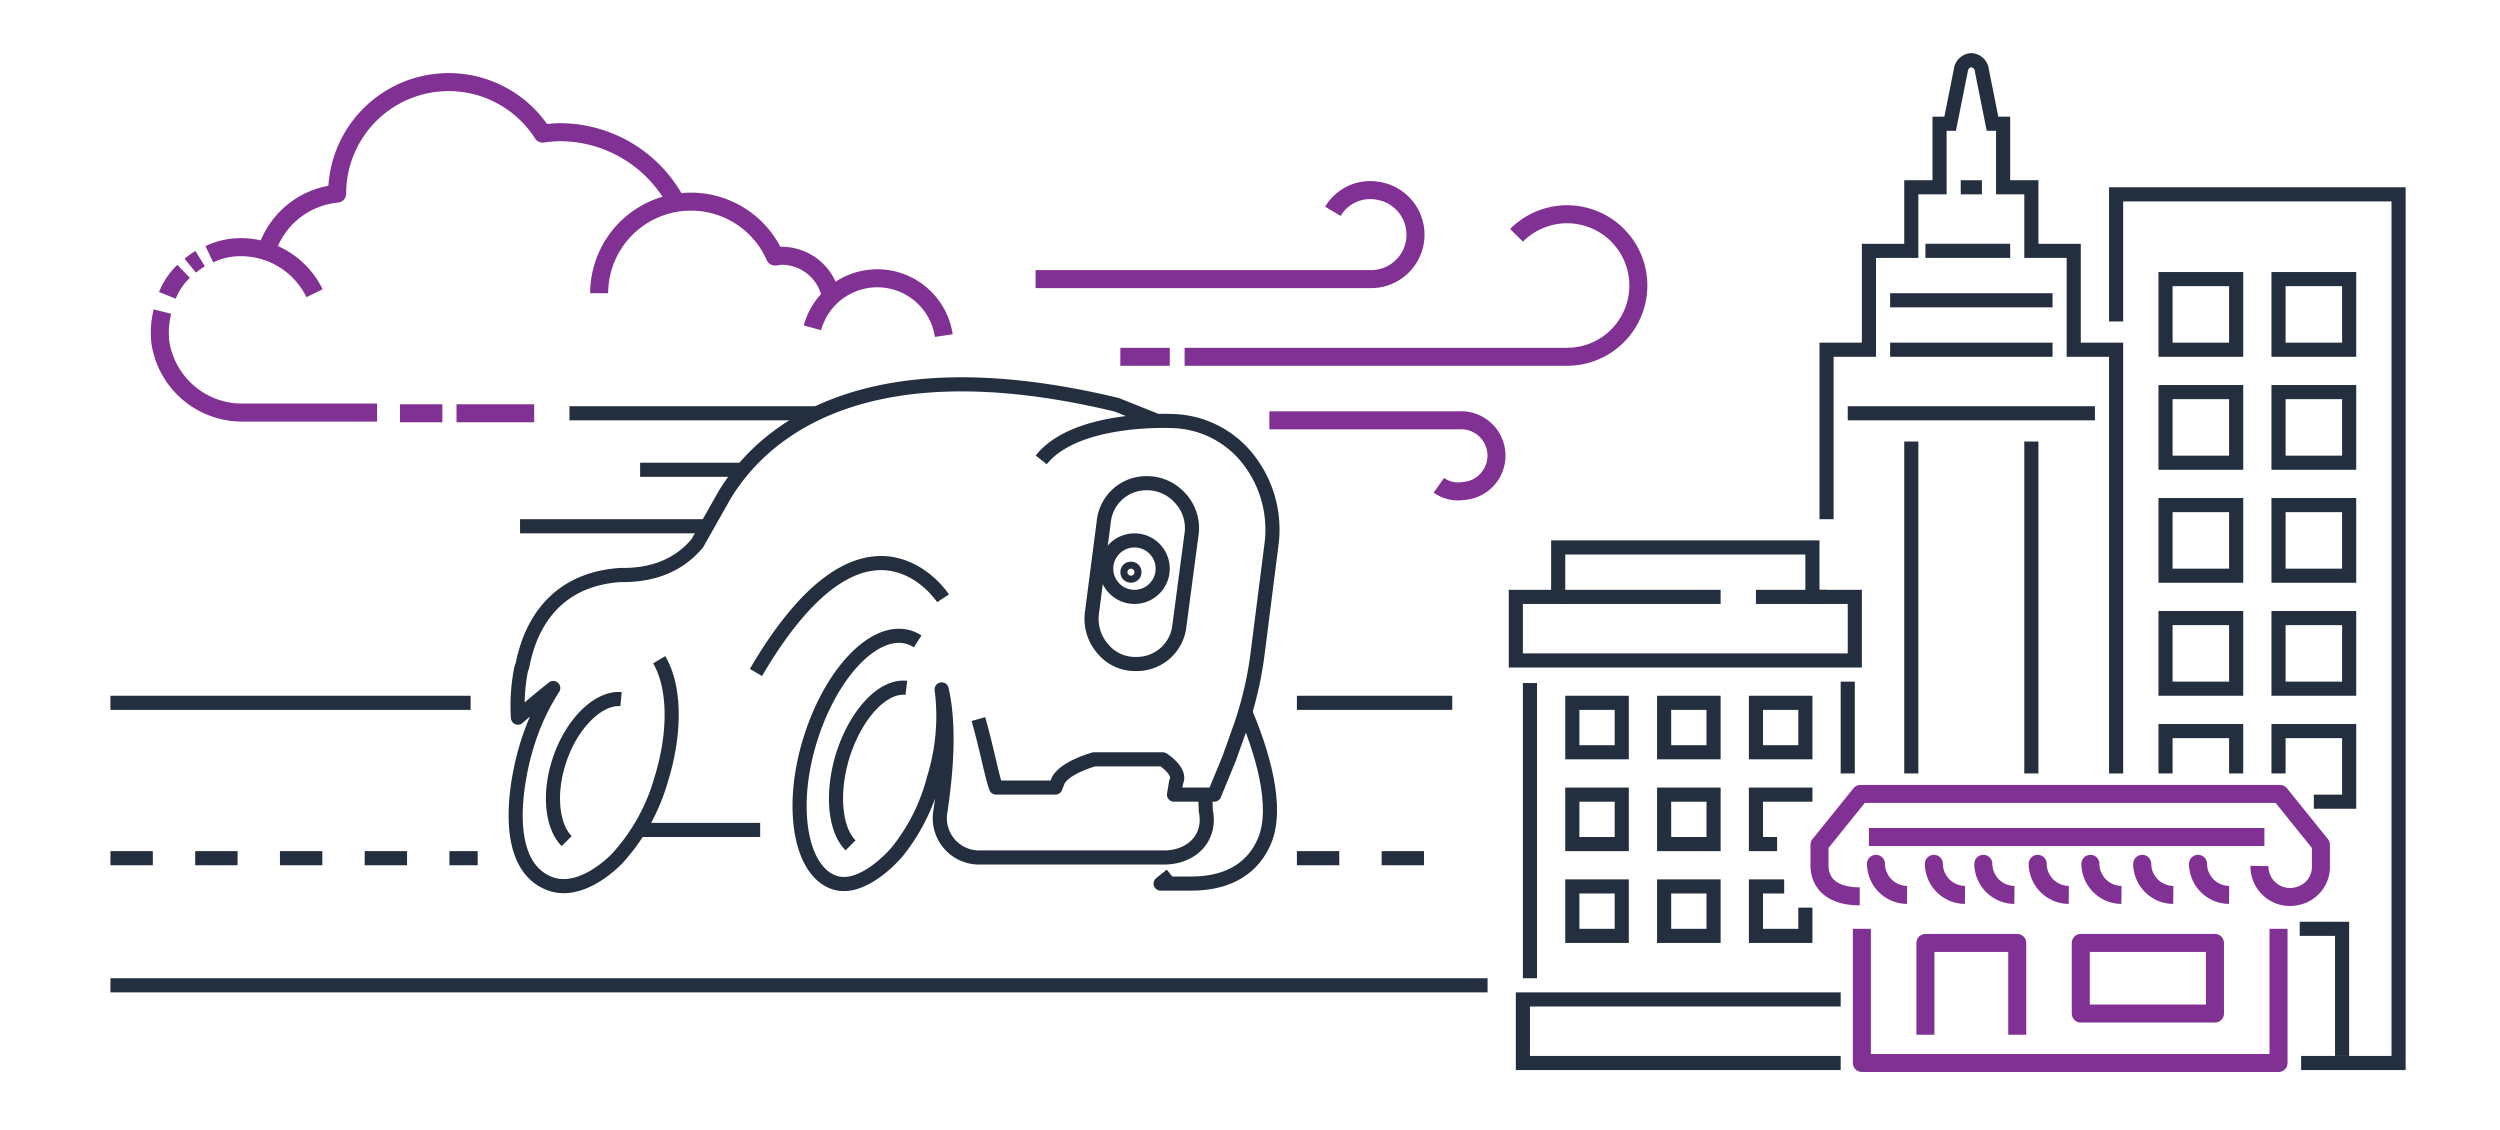 <svg xmlns="http://www.w3.org/2000/svg" width="354" height="160" viewBox="0 0 354 160"><title>empire city</title><line x1="15.64" y1="139.52" x2="210.64" y2="139.52" style="fill:none;stroke:#232f3e;stroke-miterlimit:10;stroke-width:2px"/><line x1="183.64" y1="121.52" x2="207.64" y2="121.52" style="fill:none;stroke:#232f3e;stroke-miterlimit:10;stroke-width:2px;stroke-dasharray:6,6"/><line x1="15.64" y1="121.52" x2="67.64" y2="121.52" style="fill:none;stroke:#232f3e;stroke-miterlimit:10;stroke-width:2px;stroke-dasharray:6,6"/><line x1="15.64" y1="99.52" x2="66.64" y2="99.52" style="fill:none;stroke:#232f3e;stroke-miterlimit:10;stroke-width:2px"/><line x1="183.64" y1="99.52" x2="205.64" y2="99.52" style="fill:none;stroke:#232f3e;stroke-miterlimit:10;stroke-width:2px"/><circle cx="160.14" cy="81.02" r="0.5" style="fill:none;stroke:#232f3e;stroke-linejoin:round;stroke-width:2px"/><line x1="115.64" y1="58.52" x2="80.64" y2="58.52" style="fill:none;stroke:#232f3e;stroke-miterlimit:10;stroke-width:2px"/><line x1="105.64" y1="66.52" x2="90.64" y2="66.52" style="fill:none;stroke:#232f3e;stroke-miterlimit:10;stroke-width:2px"/><line x1="99.64" y1="74.52" x2="73.64" y2="74.52" style="fill:none;stroke:#232f3e;stroke-miterlimit:10;stroke-width:2px"/><path d="M129.94,90.82a5.17,5.17,0,0,0-1.3-.6c-4.9-1.4-11.1,5.2-14,14.8s-1.2,18.6,3.7,20c3.1.9,6.8-2.2,8.7-4.4a27.55,27.55,0,0,0,5.2-10.4,29.73,29.73,0,0,0,1.1-12.6c.9,3.9,1,9.5-.2,17.4a5.56,5.56,0,0,0,5.5,6.4h26.2c3.9,0,6.7-2.8,5.9-6.6l-.1-2.9m-7-52.4-5.5-2.2c-38.6-9.3-51.5,6.2-55.5,12.7l-3.9,6.9c-2,2.4-5.3,4.6-10.9,4.5-7.3.5-11,4.6-12.8,9.1a21.88,21.88,0,0,0-1.1,3.9l-.1.1a26.79,26.79,0,0,0-.5,7.1c1.8-1.6,3.5-3,5-4.2a32.23,32.23,0,0,0-3.6,7.7c-1.7,5.3-3.9,17.3,3.1,20,3.4,1.3,7.2-1.2,9.5-3.5a27.85,27.85,0,0,0,6.3-11.3c2.1-6.8,1.9-13.2-.3-16.9m45.2,8.4c1.2,4.2,1.9,8.1,2.5,9.7v0h8.4l.4-1c1-1.9,5.1-3,5.1-3h9.7s2.7,1.7,1.9,3.2l-.3,1.8h5.7l2.1-5.1,1.5-4.2a50.94,50.94,0,0,0,2.5-10.4l2-15.7a16.16,16.16,0,0,0-3.3-12.1,14.06,14.06,0,0,0-10.7-5.4h-.1s-13.6-.7-18.5,5.5M87.94,99c-3.2-.3-7.1,3.5-8.8,8.9-1.5,4.7-.9,9.2,1.1,11.2m48.1-21.7c-3.4-.4-7.3,3.9-9.1,9.9-1.5,5.2-1,10.2,1.2,12.4m48.3-44.2L167,88.62a6.05,6.05,0,0,1-6,5.4h-.2a5.88,5.88,0,0,1-4.6-2.1,6.46,6.46,0,0,1-1.6-5l1.7-13.1a6.05,6.05,0,0,1,6-5.4,6.29,6.29,0,0,1,4.8,2.1A6.21,6.21,0,0,1,168.74,75.52Z" style="fill:none;stroke:#232f3e;stroke-linejoin:round;stroke-width:2px"/><path d="M165.84,123.92l-1.5,1.2h4.3c5.7,0,8.9-2.5,10.4-6,2.1-4.9-.4-12.9-2.8-18.5" style="fill:none;stroke:#232f3e;stroke-linejoin:round;stroke-width:2px"/><path d="M133.54,84.72s-10.7-16.5-26.5,10.5" style="fill:none;stroke:#232f3e;stroke-linejoin:round;stroke-width:2px"/><line x1="90.64" y1="117.52" x2="107.64" y2="117.52" style="fill:none;stroke:#232f3e;stroke-linejoin:round;stroke-width:2px"/><circle cx="160.64" cy="80.52" r="4" style="fill:none;stroke:#232f3e;stroke-linejoin:round;stroke-width:2px"/><path d="M299.64,109.52v-60h-6v-14h-6v-9h-4v-9h-1.5l-1.5-7.5a1.61,1.61,0,0,0-1.5-1.5h0a1.61,1.61,0,0,0-1.5,1.5l-1.5,7.5h-1.5v9h-4v9h-6v14h-6v24" style="fill:none;stroke:#232f3e;stroke-miterlimit:10;stroke-width:2px"/><line x1="261.64" y1="96.52" x2="261.64" y2="109.52" style="fill:none;stroke:#232f3e;stroke-miterlimit:10;stroke-width:2px"/><line x1="216.64" y1="138.52" x2="216.64" y2="96.72" style="fill:none;stroke:#232f3e;stroke-miterlimit:10;stroke-width:2px"/><rect x="222.64" y="99.52" width="7" height="7" style="fill:none;stroke:#232f3e;stroke-miterlimit:10;stroke-width:2px"/><rect x="248.64" y="99.52" width="7" height="7" style="fill:none;stroke:#232f3e;stroke-miterlimit:10;stroke-width:2px"/><rect x="235.64" y="99.52" width="7" height="7" style="fill:none;stroke:#232f3e;stroke-miterlimit:10;stroke-width:2px"/><rect x="222.64" y="125.52" width="7" height="7" style="fill:none;stroke:#232f3e;stroke-miterlimit:10;stroke-width:2px"/><rect x="235.64" y="125.52" width="7" height="7" style="fill:none;stroke:#232f3e;stroke-miterlimit:10;stroke-width:2px"/><rect x="222.64" y="112.52" width="7" height="7" style="fill:none;stroke:#232f3e;stroke-miterlimit:10;stroke-width:2px"/><rect x="235.64" y="112.52" width="7" height="7" style="fill:none;stroke:#232f3e;stroke-miterlimit:10;stroke-width:2px"/><polyline points="251.64 119.52 248.64 119.52 248.64 112.52 256.64 112.52" style="fill:none;stroke:#232f3e;stroke-miterlimit:10;stroke-width:2px"/><polyline points="255.64 128.52 255.64 132.52 248.64 132.52 248.64 125.52 252.64 125.52" style="fill:none;stroke:#232f3e;stroke-miterlimit:10;stroke-width:2px"/><polygon points="256.64 84.52 256.64 77.52 220.64 77.52 220.64 84.52 214.64 84.52 214.64 93.52 262.64 93.52 262.64 84.52 256.64 84.52" style="fill:none;stroke:#232f3e;stroke-miterlimit:10;stroke-width:2px"/><line x1="248.64" y1="84.52" x2="258.64" y2="84.52" style="fill:none;stroke:#232f3e;stroke-miterlimit:10;stroke-width:2px"/><line x1="220.64" y1="84.52" x2="243.64" y2="84.52" style="fill:none;stroke:#232f3e;stroke-miterlimit:10;stroke-width:2px"/><polyline points="260.64 150.52 215.64 150.52 215.64 141.52 260.64 141.52" style="fill:none;stroke:#232f3e;stroke-miterlimit:10;stroke-width:2px"/><line x1="270.64" y1="62.52" x2="270.64" y2="109.52" style="fill:none;stroke:#232f3e;stroke-miterlimit:10;stroke-width:2px"/><line x1="287.64" y1="62.52" x2="287.64" y2="109.52" style="fill:none;stroke:#232f3e;stroke-miterlimit:10;stroke-width:2px"/><line x1="261.64" y1="58.52" x2="296.64" y2="58.52" style="fill:none;stroke:#232f3e;stroke-miterlimit:10;stroke-width:2px"/><line x1="267.64" y1="42.52" x2="290.64" y2="42.52" style="fill:none;stroke:#232f3e;stroke-miterlimit:10;stroke-width:2px"/><line x1="272.64" y1="35.52" x2="284.64" y2="35.52" style="fill:none;stroke:#232f3e;stroke-miterlimit:10;stroke-width:2px"/><line x1="277.64" y1="26.52" x2="280.64" y2="26.52" style="fill:none;stroke:#232f3e;stroke-miterlimit:10;stroke-width:2px"/><line x1="267.64" y1="49.52" x2="290.64" y2="49.52" style="fill:none;stroke:#232f3e;stroke-miterlimit:10;stroke-width:2px"/><path d="M263.64,131.52v19h59v-19" style="fill:none;stroke:#813194;stroke-linejoin:round;stroke-width:2.551px"/><path d="M303.34,122.82v-.5h0a4.44,4.44,0,0,0,4.4,4.4" style="fill:none;stroke:#813194;stroke-linejoin:round;stroke-width:2.551px"/><path d="M296,122.82v-.5h0a4.44,4.44,0,0,0,4.4,4.4" style="fill:none;stroke:#813194;stroke-linejoin:round;stroke-width:2.551px"/><path d="M288.54,122.82v-.5h0a4.44,4.44,0,0,0,4.4,4.4" style="fill:none;stroke:#813194;stroke-linejoin:round;stroke-width:2.551px"/><path d="M280.84,122.82v-.5h0a4.44,4.44,0,0,0,4.4,4.4" style="fill:none;stroke:#813194;stroke-linejoin:round;stroke-width:2.551px"/><path d="M273.84,122.82v-.5h0a4.44,4.44,0,0,0,4.4,4.4" style="fill:none;stroke:#813194;stroke-linejoin:round;stroke-width:2.551px"/><path d="M265.64,122.82v-.5h0a4.44,4.44,0,0,0,4.4,4.4" style="fill:none;stroke:#813194;stroke-linejoin:round;stroke-width:2.551px"/><path d="M311.24,122.82v-.5h0a4.44,4.44,0,0,0,4.4,4.4" style="fill:none;stroke:#813194;stroke-linejoin:round;stroke-width:2.551px"/><path d="M319.94,122.62a4.32,4.32,0,0,0,5.6,4.2,4.21,4.21,0,0,0,3.1-4.2v-.1h0v-2.9l-5.8-7.2h-59.4l-5.8,7.2v2.9c0,2.4,1.6,4.4,5.7,4.4" style="fill:none;stroke:#813194;stroke-linejoin:round;stroke-width:2.551px"/><line x1="264.64" y1="118.52" x2="320.64" y2="118.52" style="fill:none;stroke:#813194;stroke-linejoin:round;stroke-width:2.551px"/><polyline points="272.64 146.52 272.64 133.52 285.64 133.52 285.64 146.52" style="fill:none;stroke:#813194;stroke-linejoin:round;stroke-width:2.551px"/><rect x="294.64" y="133.52" width="19" height="10" style="fill:none;stroke:#813194;stroke-linejoin:round;stroke-width:2.551px"/><polyline points="299.64 45.52 299.64 27.52 339.64 27.52 339.64 150.52 325.84 150.52" style="fill:none;stroke:#232f3e;stroke-miterlimit:10;stroke-width:2px"/><rect x="306.64" y="39.52" width="10" height="10" style="fill:none;stroke:#232f3e;stroke-miterlimit:10;stroke-width:2px"/><rect x="322.64" y="39.52" width="10" height="10" style="fill:none;stroke:#232f3e;stroke-miterlimit:10;stroke-width:2px"/><rect x="306.64" y="55.52" width="10" height="10" style="fill:none;stroke:#232f3e;stroke-miterlimit:10;stroke-width:2px"/><rect x="322.64" y="55.52" width="10" height="10" style="fill:none;stroke:#232f3e;stroke-miterlimit:10;stroke-width:2px"/><rect x="306.64" y="71.52" width="10" height="10" style="fill:none;stroke:#232f3e;stroke-miterlimit:10;stroke-width:2px"/><rect x="322.64" y="71.52" width="10" height="10" style="fill:none;stroke:#232f3e;stroke-miterlimit:10;stroke-width:2px"/><rect x="306.64" y="87.52" width="10" height="10" style="fill:none;stroke:#232f3e;stroke-miterlimit:10;stroke-width:2px"/><rect x="322.64" y="87.52" width="10" height="10" style="fill:none;stroke:#232f3e;stroke-miterlimit:10;stroke-width:2px"/><polyline points="316.64 109.52 316.64 103.52 306.64 103.52 306.64 109.52" style="fill:none;stroke:#232f3e;stroke-miterlimit:10;stroke-width:2px"/><polyline points="327.64 113.52 332.64 113.52 332.64 103.52 322.64 103.52 322.64 109.52" style="fill:none;stroke:#232f3e;stroke-miterlimit:10;stroke-width:2px"/><polyline points="331.64 149.52 331.64 131.52 325.64 131.52" style="fill:none;stroke:#232f3e;stroke-miterlimit:10;stroke-width:2px"/><path d="M188.74,29.92a6.14,6.14,0,0,1,6.4-2.9,6.29,6.29,0,0,1-1.1,12.5h-47.4" style="fill:none;stroke:#813194;stroke-linejoin:round;stroke-width:2.551px"/><path d="M214.74,33.32a10.09,10.09,0,1,1,7.2,17.2h-54.2" style="fill:none;stroke:#813194;stroke-linejoin:round;stroke-width:2.551px"/><path d="M203.74,68.72a4.73,4.73,0,0,0,3.5.8,5,5,0,0,0-.7-10h-26.8" style="fill:none;stroke:#813194;stroke-linejoin:round;stroke-width:2.551px"/><path d="M133.64,47.52a9.52,9.52,0,0,0-18.6-1.1" style="fill:none;stroke:#813194;stroke-linejoin:round;stroke-width:2.551px"/><path d="M23,44.12a12.34,12.34,0,0,0-.3,4.3,11.7,11.7,0,0,0,11.8,10h18.9" style="fill:none;stroke:#813194;stroke-linejoin:round;stroke-width:2.551px"/><path d="M26,38.42a9.76,9.76,0,0,0-2.3,3.4" style="fill:none;stroke:#813194;stroke-linejoin:round;stroke-width:2.551px"/><path d="M28.34,36.62a12.13,12.13,0,0,0-1.4,1" style="fill:none;stroke:#813194;stroke-linejoin:round;stroke-width:2.551px"/><path d="M44.54,41.52A11.61,11.61,0,0,0,34.24,35a10.3,10.3,0,0,0-4.6,1" style="fill:none;stroke:#813194;stroke-linejoin:round;stroke-width:2.551px"/><path d="M95.74,28.62a18.67,18.67,0,0,0-16.5-9.9,19.42,19.42,0,0,0-2.4.2,15.79,15.79,0,0,0-29.1,8.5h0a11.62,11.62,0,0,0-10,8.1" style="fill:none;stroke:#813194;stroke-linejoin:round;stroke-width:2.551px"/><path d="M84.84,41.52a13,13,0,0,1,24.9-5.2c.3,0,.7-.1,1-.1a7.08,7.08,0,0,1,6.8,5.3" style="fill:none;stroke:#813194;stroke-linejoin:round;stroke-width:2.551px"/><line x1="56.64" y1="58.52" x2="62.64" y2="58.52" style="fill:none;stroke:#813194;stroke-linejoin:round;stroke-width:2.551px"/><line x1="64.64" y1="58.52" x2="75.64" y2="58.52" style="fill:none;stroke:#813194;stroke-linejoin:round;stroke-width:2.551px"/><line x1="165.64" y1="50.52" x2="158.64" y2="50.52" style="fill:none;stroke:#813194;stroke-linejoin:round;stroke-width:2.551px"/></svg>